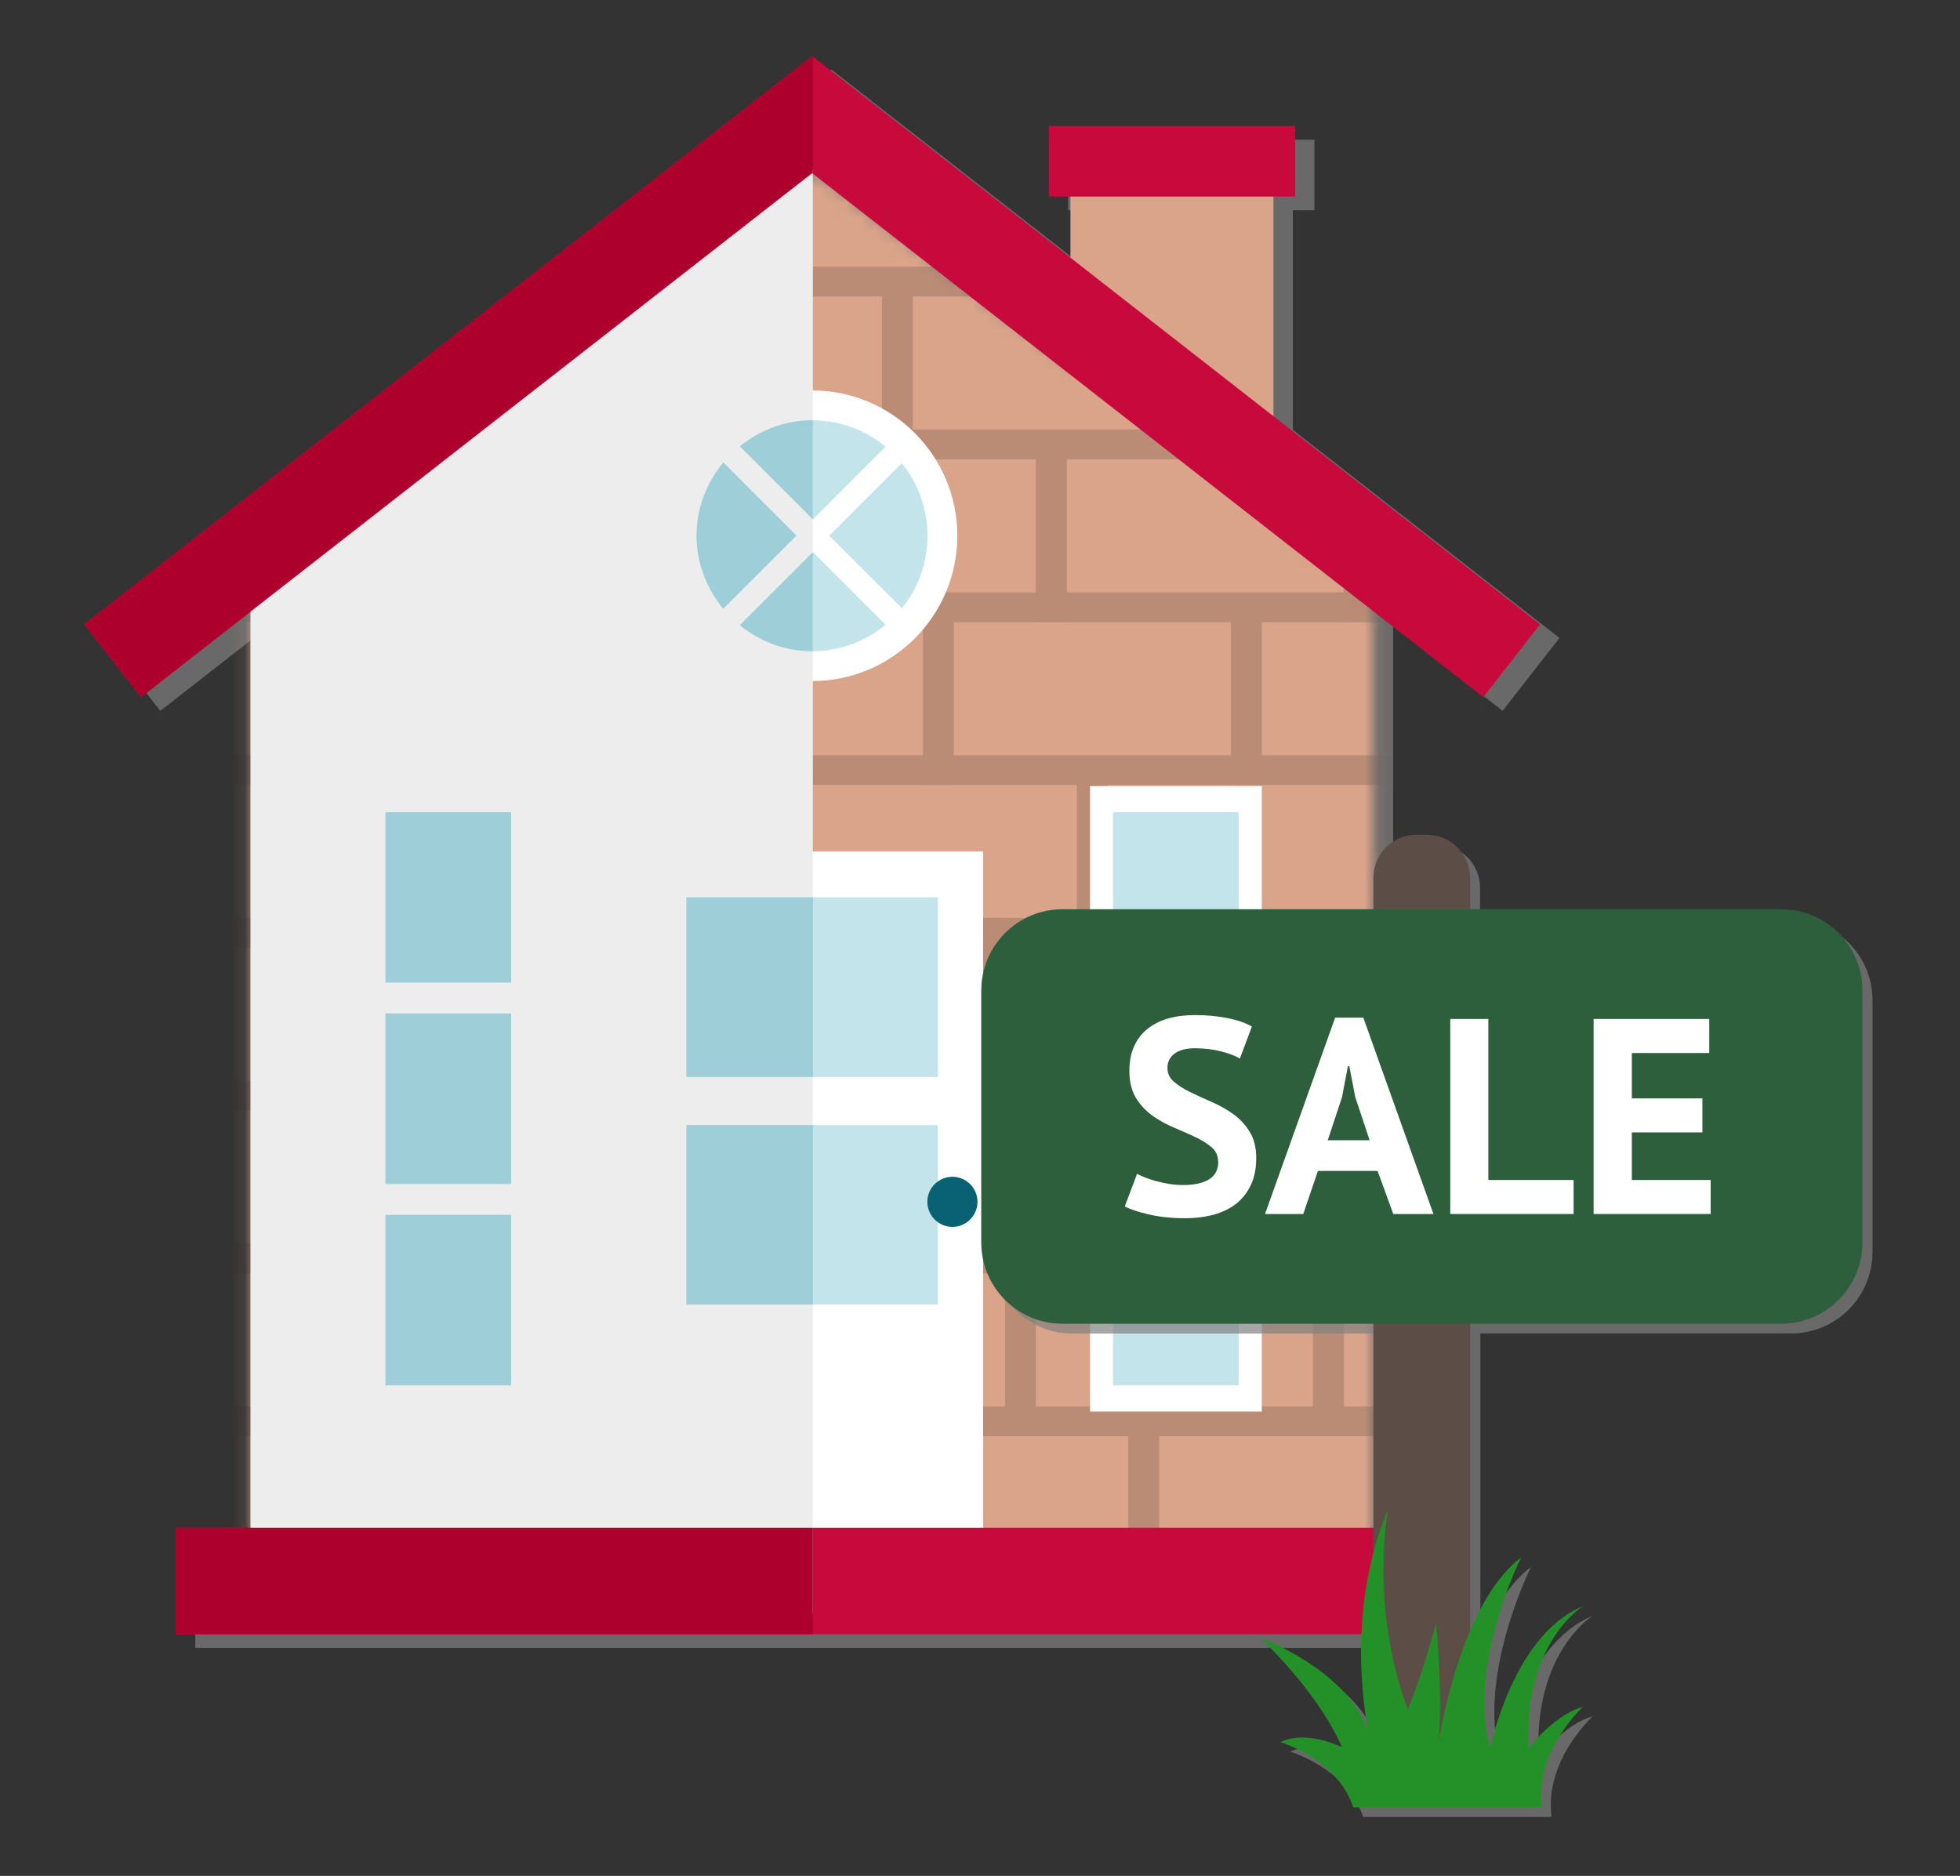 <svg width="140" height="134" viewBox="0 0 140 134" fill="none" xmlns="http://www.w3.org/2000/svg">
<rect x="0" y="0" width="140" height="134" fill="#333333" stroke="none"/>
<g style="mix-blend-mode:multiply" opacity="0.7">
<path d="M107.33 50.78L111.39 45.57L92.35 30.71V15.02H93.89V9.98H76.3V15.02H77.85V19.38L59.39 4.97L7.39 45.57L11.45 50.78L19.28 44.67V110.1H13.95V117.71H59.45H104.83V110.1H99.51V44.67L107.33 50.78Z" fill="#808080"/>
</g>
<path d="M90.96 12.76H76.46V38.26H90.96V12.76Z" fill="#D9A48A"/>
<mask id="mask0_1067_2754" style="mask-type:luminance" maskUnits="userSpaceOnUse" x="17" y="12" width="82" height="104">
<path d="M58.01 12.03L17.89 42.21V115.28H98.12V42.21L58.01 12.03Z" fill="white"/>
</mask>
<g mask="url(#mask0_1067_2754)">
<path d="M37.69 101.53H15.69V113.16H37.69V101.53Z" fill="#D9A48A"/>
<path d="M38.79 114.22H14.59V100.47H38.79V114.22ZM16.79 112.1H36.59V102.59H16.79V112.1Z" fill="#BA8C76"/>
<path d="M59.689 101.53H37.69V113.16H59.689V101.53Z" fill="#D9A48A"/>
<path d="M60.79 114.22H36.59V100.47H60.79V114.22ZM38.79 112.1H58.59V102.59H38.79V112.1Z" fill="#BA8C76"/>
<path d="M81.689 101.53H59.69V113.16H81.689V101.53Z" fill="#D9A48A"/>
<path d="M82.8 114.22H58.6V100.47H82.8V114.22ZM60.8 112.1H80.6V102.59H60.8V112.1Z" fill="#BA8C76"/>
<path d="M103.689 101.53H81.689V113.16H103.689V101.53Z" fill="#D9A48A"/>
<path d="M104.8 114.22H80.6V100.47H104.8V114.22ZM82.8 112.1H102.6V102.59H82.8V112.1Z" fill="#BA8C76"/>
<path d="M28.89 89.9H6.89V101.53H28.89V89.9Z" fill="#D9A48A"/>
<path d="M29.99 102.59H5.79V88.84H29.99V102.59ZM7.99 100.47H27.79V90.96H7.99V100.47Z" fill="#BA8C76"/>
<path d="M50.89 89.9H28.89V101.53H50.89V89.9Z" fill="#D9A48A"/>
<path d="M51.99 102.59H27.79V88.84H51.99V102.59ZM29.99 100.47H49.79V90.96H29.99V100.47Z" fill="#BA8C76"/>
<path d="M72.89 89.9H50.89V101.53H72.89V89.9Z" fill="#D9A48A"/>
<path d="M73.99 102.59H49.79V88.84H73.99V102.59ZM51.99 100.47H71.79V90.96H51.99V100.47Z" fill="#BA8C76"/>
<path d="M94.89 89.9H72.89V101.53H94.89V89.9Z" fill="#D9A48A"/>
<path d="M95.99 102.59H71.79V88.84H95.99V102.59ZM73.99 100.47H93.79V90.96H73.99V100.47Z" fill="#BA8C76"/>
<path d="M116.89 89.9H94.89V101.53H116.89V89.9Z" fill="#D9A48A"/>
<path d="M117.99 102.59H93.79V88.84H117.99V102.59ZM95.99 100.47H115.79V90.96H95.99V100.47Z" fill="#BA8C76"/>
<path d="M36.959 78.27H14.959V89.9H36.959V78.27Z" fill="#D9A48A"/>
<path d="M38.059 90.96H13.859V77.21H38.059V90.96ZM16.059 88.84H35.859V79.32H16.059V88.84Z" fill="#BA8C76"/>
<path d="M58.959 78.27H36.959V89.9H58.959V78.27Z" fill="#D9A48A"/>
<path d="M60.059 90.96H35.859V77.21H60.059V90.96ZM38.059 88.84H57.859V79.32H38.059V88.84Z" fill="#BA8C76"/>
<path d="M80.959 78.27H58.959V89.9H80.959V78.27Z" fill="#D9A48A"/>
<path d="M82.059 90.96H57.859V77.21H82.059V90.96ZM60.059 88.84H79.859V79.32H60.059V88.84Z" fill="#BA8C76"/>
<path d="M102.959 78.27H80.959V89.9H102.959V78.27Z" fill="#D9A48A"/>
<path d="M104.059 90.96H79.859V77.21H104.059V90.96ZM82.059 88.84H101.859V79.32H82.059V88.84Z" fill="#BA8C76"/>
<path d="M25.959 66.63H3.959V78.27H25.959V66.63Z" fill="#D9A48A"/>
<path d="M27.059 79.33H2.859V65.58H27.059V79.33ZM5.059 77.21H24.859V67.7H5.059V77.21Z" fill="#BA8C76"/>
<path d="M47.959 66.63H25.959V78.27H47.959V66.63Z" fill="#D9A48A"/>
<path d="M49.059 79.33H24.859V65.58H49.059V79.33ZM27.059 77.21H46.859V67.7H27.059V77.21Z" fill="#BA8C76"/>
<path d="M69.959 66.63H47.959V78.27H69.959V66.63Z" fill="#D9A48A"/>
<path d="M71.059 79.33H46.859V65.58H71.059V79.33ZM49.059 77.21H68.859V67.7H49.059V77.21Z" fill="#BA8C76"/>
<path d="M91.959 66.63H69.959V78.27H91.959V66.63Z" fill="#D9A48A"/>
<path d="M93.059 79.33H68.859V65.58H93.059V79.33ZM71.059 77.21H90.859V67.7H71.059V77.21Z" fill="#BA8C76"/>
<path d="M113.959 66.63H91.959V78.27H113.959V66.63Z" fill="#D9A48A"/>
<path d="M115.059 79.33H90.859V65.58H115.059V79.33ZM93.059 77.21H112.859V67.7H93.059V77.21Z" fill="#BA8C76"/>
<path d="M34.029 55.01H12.029V66.64H34.029V55.01Z" fill="#D9A48A"/>
<path d="M35.13 67.69H10.93V53.94H35.13V67.69ZM13.13 65.57H32.93V56.06H13.13V65.57Z" fill="#BA8C76"/>
<path d="M56.029 55.01H34.029V66.64H56.029V55.01Z" fill="#D9A48A"/>
<path d="M57.13 67.69H32.93V53.94H57.13V67.69ZM35.13 65.57H54.93V56.06H35.13V65.57Z" fill="#BA8C76"/>
<path d="M78.029 55.01H56.029V66.64H78.029V55.01Z" fill="#D9A48A"/>
<path d="M79.13 67.69H54.93V53.94H79.13V67.69ZM57.13 65.57H76.93V56.06H57.13V65.57Z" fill="#BA8C76"/>
<path d="M100.029 55.01H78.029V66.64H100.029V55.01Z" fill="#D9A48A"/>
<path d="M101.13 67.69H76.93V53.94H101.13V67.69ZM79.13 65.57H98.93V56.06H79.13V65.57Z" fill="#BA8C76"/>
<path d="M23.03 43.37H1.03V55H23.03V43.37Z" fill="#D9A48A"/>
<path d="M24.13 56.07H-0.08V42.32H24.12V56.07H24.13ZM2.13 53.95H21.93V44.44H2.12V53.95H2.13Z" fill="#BA8C76"/>
<path d="M45.029 43.37H23.029V55H45.029V43.37Z" fill="#D9A48A"/>
<path d="M46.13 56.07H21.93V42.32H46.13V56.07ZM24.13 53.95H43.93V44.44H24.13V53.95Z" fill="#BA8C76"/>
<path d="M67.029 43.37H45.029V55H67.029V43.37Z" fill="#D9A48A"/>
<path d="M68.13 56.07H43.93V42.32H68.13V56.07ZM46.13 53.95H65.93V44.44H46.13V53.95Z" fill="#BA8C76"/>
<path d="M89.029 43.37H67.029V55H89.029V43.37Z" fill="#D9A48A"/>
<path d="M90.13 56.07H65.93V42.32H90.13V56.07ZM68.13 53.95H87.93V44.44H68.13V53.95Z" fill="#BA8C76"/>
<path d="M111.029 43.37H89.029V55H111.029V43.37Z" fill="#D9A48A"/>
<path d="M112.13 56.07H87.93V42.32H112.13V56.07ZM90.13 53.95H109.93V44.44H90.13V53.95Z" fill="#BA8C76"/>
<path d="M31.089 31.74H9.089V43.37H31.089V31.74Z" fill="#D9A48A"/>
<path d="M32.199 44.43H7.989V30.68H32.189V44.43H32.199ZM10.199 42.31H29.999V32.8H10.199V42.31Z" fill="#BA8C76"/>
<path d="M53.1 31.74H31.1V43.37H53.1V31.74Z" fill="#D9A48A"/>
<path d="M54.2 44.43H30V30.68H54.2V44.43ZM32.2 42.31H52V32.8H32.2V42.31Z" fill="#BA8C76"/>
<path d="M75.1 31.74H53.1V43.37H75.1V31.74Z" fill="#D9A48A"/>
<path d="M76.2 44.43H52V30.68H76.2V44.43ZM54.2 42.31H74V32.8H54.2V42.31Z" fill="#BA8C76"/>
<path d="M97.1 31.74H75.1V43.37H97.1V31.74Z" fill="#D9A48A"/>
<path d="M98.2 44.43H74V30.68H98.2V44.43ZM76.2 42.31H96V32.8H76.2V42.31Z" fill="#BA8C76"/>
<path d="M119.1 31.74H97.1V43.37H119.1V31.74Z" fill="#D9A48A"/>
<path d="M120.2 44.43H96V30.68H120.2V44.43ZM98.2 42.31H118V32.8H98.2V42.31Z" fill="#BA8C76"/>
<path d="M20.089 20.11H-1.911V31.75H20.089V20.11Z" fill="#D9A48A"/>
<path d="M21.189 32.8H-3.011V19.05H21.189V32.8ZM-0.811 30.68H18.989V21.17H-0.811V30.68Z" fill="#BA8C76"/>
<path d="M42.089 20.11H20.089V31.75H42.089V20.11Z" fill="#D9A48A"/>
<path d="M43.189 32.8H18.989V19.05H43.189V32.8ZM21.189 30.68H40.989V21.17H21.189V30.68Z" fill="#BA8C76"/>
<path d="M64.09 20.11H42.09V31.75H64.09V20.11Z" fill="#D9A48A"/>
<path d="M65.2 32.8H41V19.05H65.2V32.8ZM43.2 30.68H63V21.17H43.2V30.68Z" fill="#BA8C76"/>
<path d="M86.1 20.11H64.1V31.75H86.1V20.11Z" fill="#D9A48A"/>
<path d="M87.2 32.8H63V19.05H87.2V32.8ZM65.2 30.68H85V21.17H65.2V30.68Z" fill="#BA8C76"/>
<path d="M108.1 20.11H86.1V31.75H108.1V20.11Z" fill="#D9A48A"/>
<path d="M109.2 32.8H85V19.05H109.2V32.8ZM87.2 30.68H107V21.17H87.2V30.68Z" fill="#BA8C76"/>
<path d="M28.159 8.48H6.159V20.11H28.159V8.48Z" fill="#D9A48A"/>
<path d="M29.26 21.17H5.06V7.42H29.26V21.17ZM7.26 19.05H27.06V9.53H7.26V19.05Z" fill="#BA8C76"/>
<path d="M50.159 8.48H28.159V20.11H50.159V8.48Z" fill="#D9A48A"/>
<path d="M51.26 21.17H27.06V7.42H51.26V21.17ZM29.26 19.05H49.06V9.53H29.26V19.05Z" fill="#BA8C76"/>
<path d="M72.159 8.48H50.159V20.11H72.159V8.48Z" fill="#D9A48A"/>
<path d="M73.269 21.17H49.069V7.42H73.269V21.17ZM51.269 19.05H71.069V9.53H51.269V19.05Z" fill="#BA8C76"/>
<path d="M94.169 8.48H72.169V20.11H94.169V8.48Z" fill="#D9A48A"/>
<path d="M95.269 21.17H71.069V7.42H95.269V21.17ZM73.269 19.05H93.069V9.53H73.269V19.05Z" fill="#BA8C76"/>
<path d="M116.169 8.48H94.169V20.11H116.169V8.48Z" fill="#D9A48A"/>
<path d="M117.269 21.17H93.069V7.42H117.269V21.17ZM95.269 19.05H115.069V9.53H95.269V19.05Z" fill="#BA8C76"/>
</g>
<path d="M10.07 49.8L6 44.6L58.01 4L110 44.6L105.95 49.8L58.01 12.37L10.07 49.8Z" fill="#C70A3B"/>
<path d="M92.51 9H74.92V14.04H92.51V9Z" fill="#C70A3B"/>
<path d="M70.22 60.82H45.78V110.88H70.22V60.82Z" fill="white"/>
<path d="M103.44 109.13H12.56V116.74H103.44V109.13Z" fill="#C70A3B"/>
<path d="M68.38 38.27C68.38 44 63.73 48.65 58 48.65C52.27 48.65 47.62 44 47.62 38.27C47.62 32.54 52.27 27.89 58 27.89C63.73 27.89 68.38 32.54 68.38 38.27Z" fill="white"/>
<path d="M66.25 38.27C66.25 42.83 62.56 46.52 58 46.52C53.44 46.52 49.75 42.82 49.75 38.27C49.75 33.72 53.44 30.02 58 30.02C62.56 30.02 66.25 33.72 66.25 38.27Z" fill="#C3E4EB"/>
<path d="M65.07 44.1L59.23 38.27L65.07 32.43L63.901 31.26L58.06 37.1L52.23 31.26L51.06 32.43L56.901 38.27L51.06 44.1L52.23 45.27L58.06 39.43L63.901 45.27L65.07 44.1Z" fill="white"/>
<path d="M38.15 56.15H25.88V100.83H38.15V56.15Z" fill="white"/>
<g style="mix-blend-mode:multiply">
<path d="M58.06 12.08L58.01 12.03L17.89 42.21V115.28H58.06V12.08Z" fill="#EDEDED"/>
</g>
<path d="M66.99 64.1H49.03V76.93H66.99V64.1Z" fill="#C3E4EB"/>
<path d="M66.99 80.37H49.03V93.19H66.99V80.37Z" fill="#C3E4EB"/>
<path d="M36.51 86.78H27.53V98.96H36.51V86.78Z" fill="#9ECFD9"/>
<path d="M36.51 72.39H27.53V84.58H36.51V72.39Z" fill="#9ECFD9"/>
<path d="M36.51 58.01H27.53V70.19H36.51V58.01Z" fill="#9ECFD9"/>
<path d="M90.13 56.15H77.86V100.83H90.13V56.15Z" fill="white"/>
<path d="M88.48 86.78H79.5V98.96H88.48V86.78Z" fill="#C3E4EB"/>
<path d="M88.48 72.39H79.5V84.58H88.48V72.39Z" fill="#C3E4EB"/>
<path d="M88.48 58.01H79.5V70.19H88.48V58.01Z" fill="#C3E4EB"/>
<path d="M68.03 87.64C69.019 87.64 69.82 86.839 69.82 85.85C69.82 84.861 69.019 84.06 68.03 84.06C67.042 84.06 66.24 84.861 66.24 85.85C66.24 86.839 67.042 87.64 68.03 87.64Z" fill="#086273"/>
<path d="M58.07 64.1H49.03V76.93H58.07V64.1Z" fill="#9ECFD9"/>
<path d="M58.07 80.37H49.03V93.19H58.07V80.37Z" fill="#9ECFD9"/>
<path d="M58.06 4.05L58.01 4L6 44.6L10.07 49.8L58.01 12.37L58.06 12.42V4.05Z" fill="#AD002D"/>
<path d="M58.06 109.13H12.56V116.74H58.06V109.13Z" fill="#AD002D"/>
<path d="M51.67 33.03C50.49 34.46 49.75 36.26 49.75 38.26C49.75 40.26 50.49 42.06 51.66 43.49L56.89 38.26L51.66 33.03H51.67Z" fill="#9ECFD9"/>
<path d="M58.06 30.02C58.06 30.02 58.02 30.02 58 30.02C56.04 30.02 54.26 30.74 52.84 31.88L58.06 37.1V30.02Z" fill="#9ECFD9"/>
<path d="M58 46.52C58 46.52 58.04 46.52 58.06 46.52V39.44L52.84 44.66C54.26 45.81 56.04 46.52 58 46.52Z" fill="#9ECFD9"/>
<g style="mix-blend-mode:multiply" opacity="0.7">
<path d="M127.93 65.65H105.72V63.42C105.72 61.72 104.33 60.33 102.63 60.33H101.9C100.2 60.33 98.81 61.72 98.81 63.42V65.65H76.6C73.41 65.65 70.8 68.26 70.8 71.45V89.46C70.8 92.65 73.41 95.26 76.6 95.26H98.81V111.55C97.35 117.05 98.04 122.29 98.45 124.48C97.06 119.99 90.77 117.7 90.77 117.7C94.01 120.92 95.68 123.51 96.55 125.47C95.29 124.93 93.53 124.45 92.16 125.13C92.16 125.13 96.2 126.31 97.36 129.77V129.79H110.83C110.28 125.76 113.77 122.6 113.77 122.6C111.74 123.15 109.9 125.54 109.9 125.54C109.53 118 113.77 115.42 113.77 115.42C108.8 117.44 107.15 125.54 107.15 125.54C105.49 119.66 109.36 111.93 109.36 111.93C107.81 113.1 106.63 115.07 105.74 117.15V95.25H127.95C131.14 95.25 133.75 92.64 133.75 89.45V71.44C133.75 68.25 131.14 65.64 127.95 65.64L127.93 65.65Z" fill="#808080"/>
</g>
<path d="M101.19 59.63H101.92C103.63 59.63 105.01 61.02 105.01 62.72V126C105.01 127.71 103.62 129.09 101.92 129.09H101.19C99.48 129.09 98.1 127.7 98.1 126V62.71C98.1 61 99.48 59.62 101.19 59.62V59.63Z" fill="#5C4D46"/>
<path d="M109.19 124.86C108.82 117.32 113.06 114.74 113.06 114.74C108.09 116.76 106.44 124.86 106.44 124.86C104.78 118.98 108.65 111.25 108.65 111.25C104.76 114.2 103.14 122.13 102.73 124.52C103.11 121.49 102.58 115.95 102.58 115.95C101.57 119.71 100.56 122.11 100.56 122.11C97.8 114.76 99.15 107.81 99.15 107.81C95.65 116.06 97.98 124.87 97.98 124.87C97.37 119.67 90.07 117.02 90.07 117.02C93.31 120.24 94.98 122.83 95.85 124.79C94.59 124.25 92.83 123.77 91.46 124.45C91.46 124.45 95.5 125.63 96.66 129.09V129.11H110.13C109.58 125.08 113.07 121.92 113.07 121.92C111.04 122.47 109.2 124.86 109.2 124.86H109.19Z" fill="#249128"/>
<path d="M75.89 64.95H127.23C130.43 64.95 133.03 67.55 133.03 70.75V88.76C133.03 91.96 130.43 94.56 127.23 94.56H75.89C72.69 94.56 70.09 91.96 70.09 88.76V70.75C70.09 67.55 72.69 64.95 75.89 64.95Z" fill="#2E5F3C"/>
<path d="M87.01 82.98C87.01 82.56 86.85 82.21 86.54 81.95C86.23 81.68 85.84 81.44 85.37 81.22C84.9 81 84.39 80.77 83.84 80.54C83.29 80.31 82.78 80.02 82.31 79.69C81.84 79.35 81.45 78.93 81.14 78.43C80.83 77.92 80.67 77.28 80.67 76.5C80.67 75.82 80.78 75.24 81.01 74.74C81.23 74.24 81.56 73.82 81.97 73.49C82.39 73.16 82.88 72.91 83.45 72.75C84.02 72.59 84.66 72.51 85.36 72.51C86.17 72.51 86.93 72.58 87.65 72.72C88.37 72.86 88.96 73.06 89.42 73.33L88.56 75.62C88.27 75.43 87.83 75.27 87.25 75.11C86.67 74.96 86.04 74.88 85.36 74.88C84.72 74.88 84.24 75.01 83.9 75.26C83.56 75.51 83.39 75.85 83.39 76.28C83.39 76.68 83.54 77.01 83.86 77.28C84.17 77.55 84.56 77.79 85.03 78.02C85.5 78.25 86.01 78.48 86.56 78.72C87.11 78.96 87.62 79.25 88.09 79.58C88.56 79.92 88.95 80.34 89.26 80.84C89.57 81.34 89.73 81.96 89.73 82.7C89.73 83.44 89.61 84.08 89.36 84.62C89.11 85.16 88.77 85.6 88.33 85.96C87.88 86.32 87.35 86.58 86.72 86.76C86.09 86.93 85.4 87.02 84.64 87.02C83.65 87.02 82.77 86.92 82.01 86.74C81.25 86.56 80.7 86.37 80.34 86.18L81.22 83.85C81.36 83.93 81.55 84.02 81.79 84.11C82.02 84.2 82.28 84.29 82.58 84.37C82.87 84.45 83.18 84.52 83.51 84.57C83.83 84.62 84.17 84.65 84.51 84.65C85.32 84.65 85.94 84.51 86.37 84.24C86.8 83.97 87.02 83.55 87.02 82.99L87.01 82.98Z" fill="white"/>
<path d="M98.419 83.64H94.139L93.089 86.72H90.359L95.369 72.69H97.379L102.389 86.72H99.519L98.399 83.64H98.419ZM94.839 81.45H97.829L96.799 78.35L96.379 76.16H96.279L95.859 78.37L94.839 81.45Z" fill="white"/>
<path d="M112.41 86.72H103.59V72.79H106.31V84.29H112.4V86.72H112.41Z" fill="white"/>
<path d="M113.83 72.79H122.09V75.22H116.56V78.46H121.6V80.89H116.56V84.29H122.19V86.72H113.83V72.79Z" fill="white"/>
</svg>

